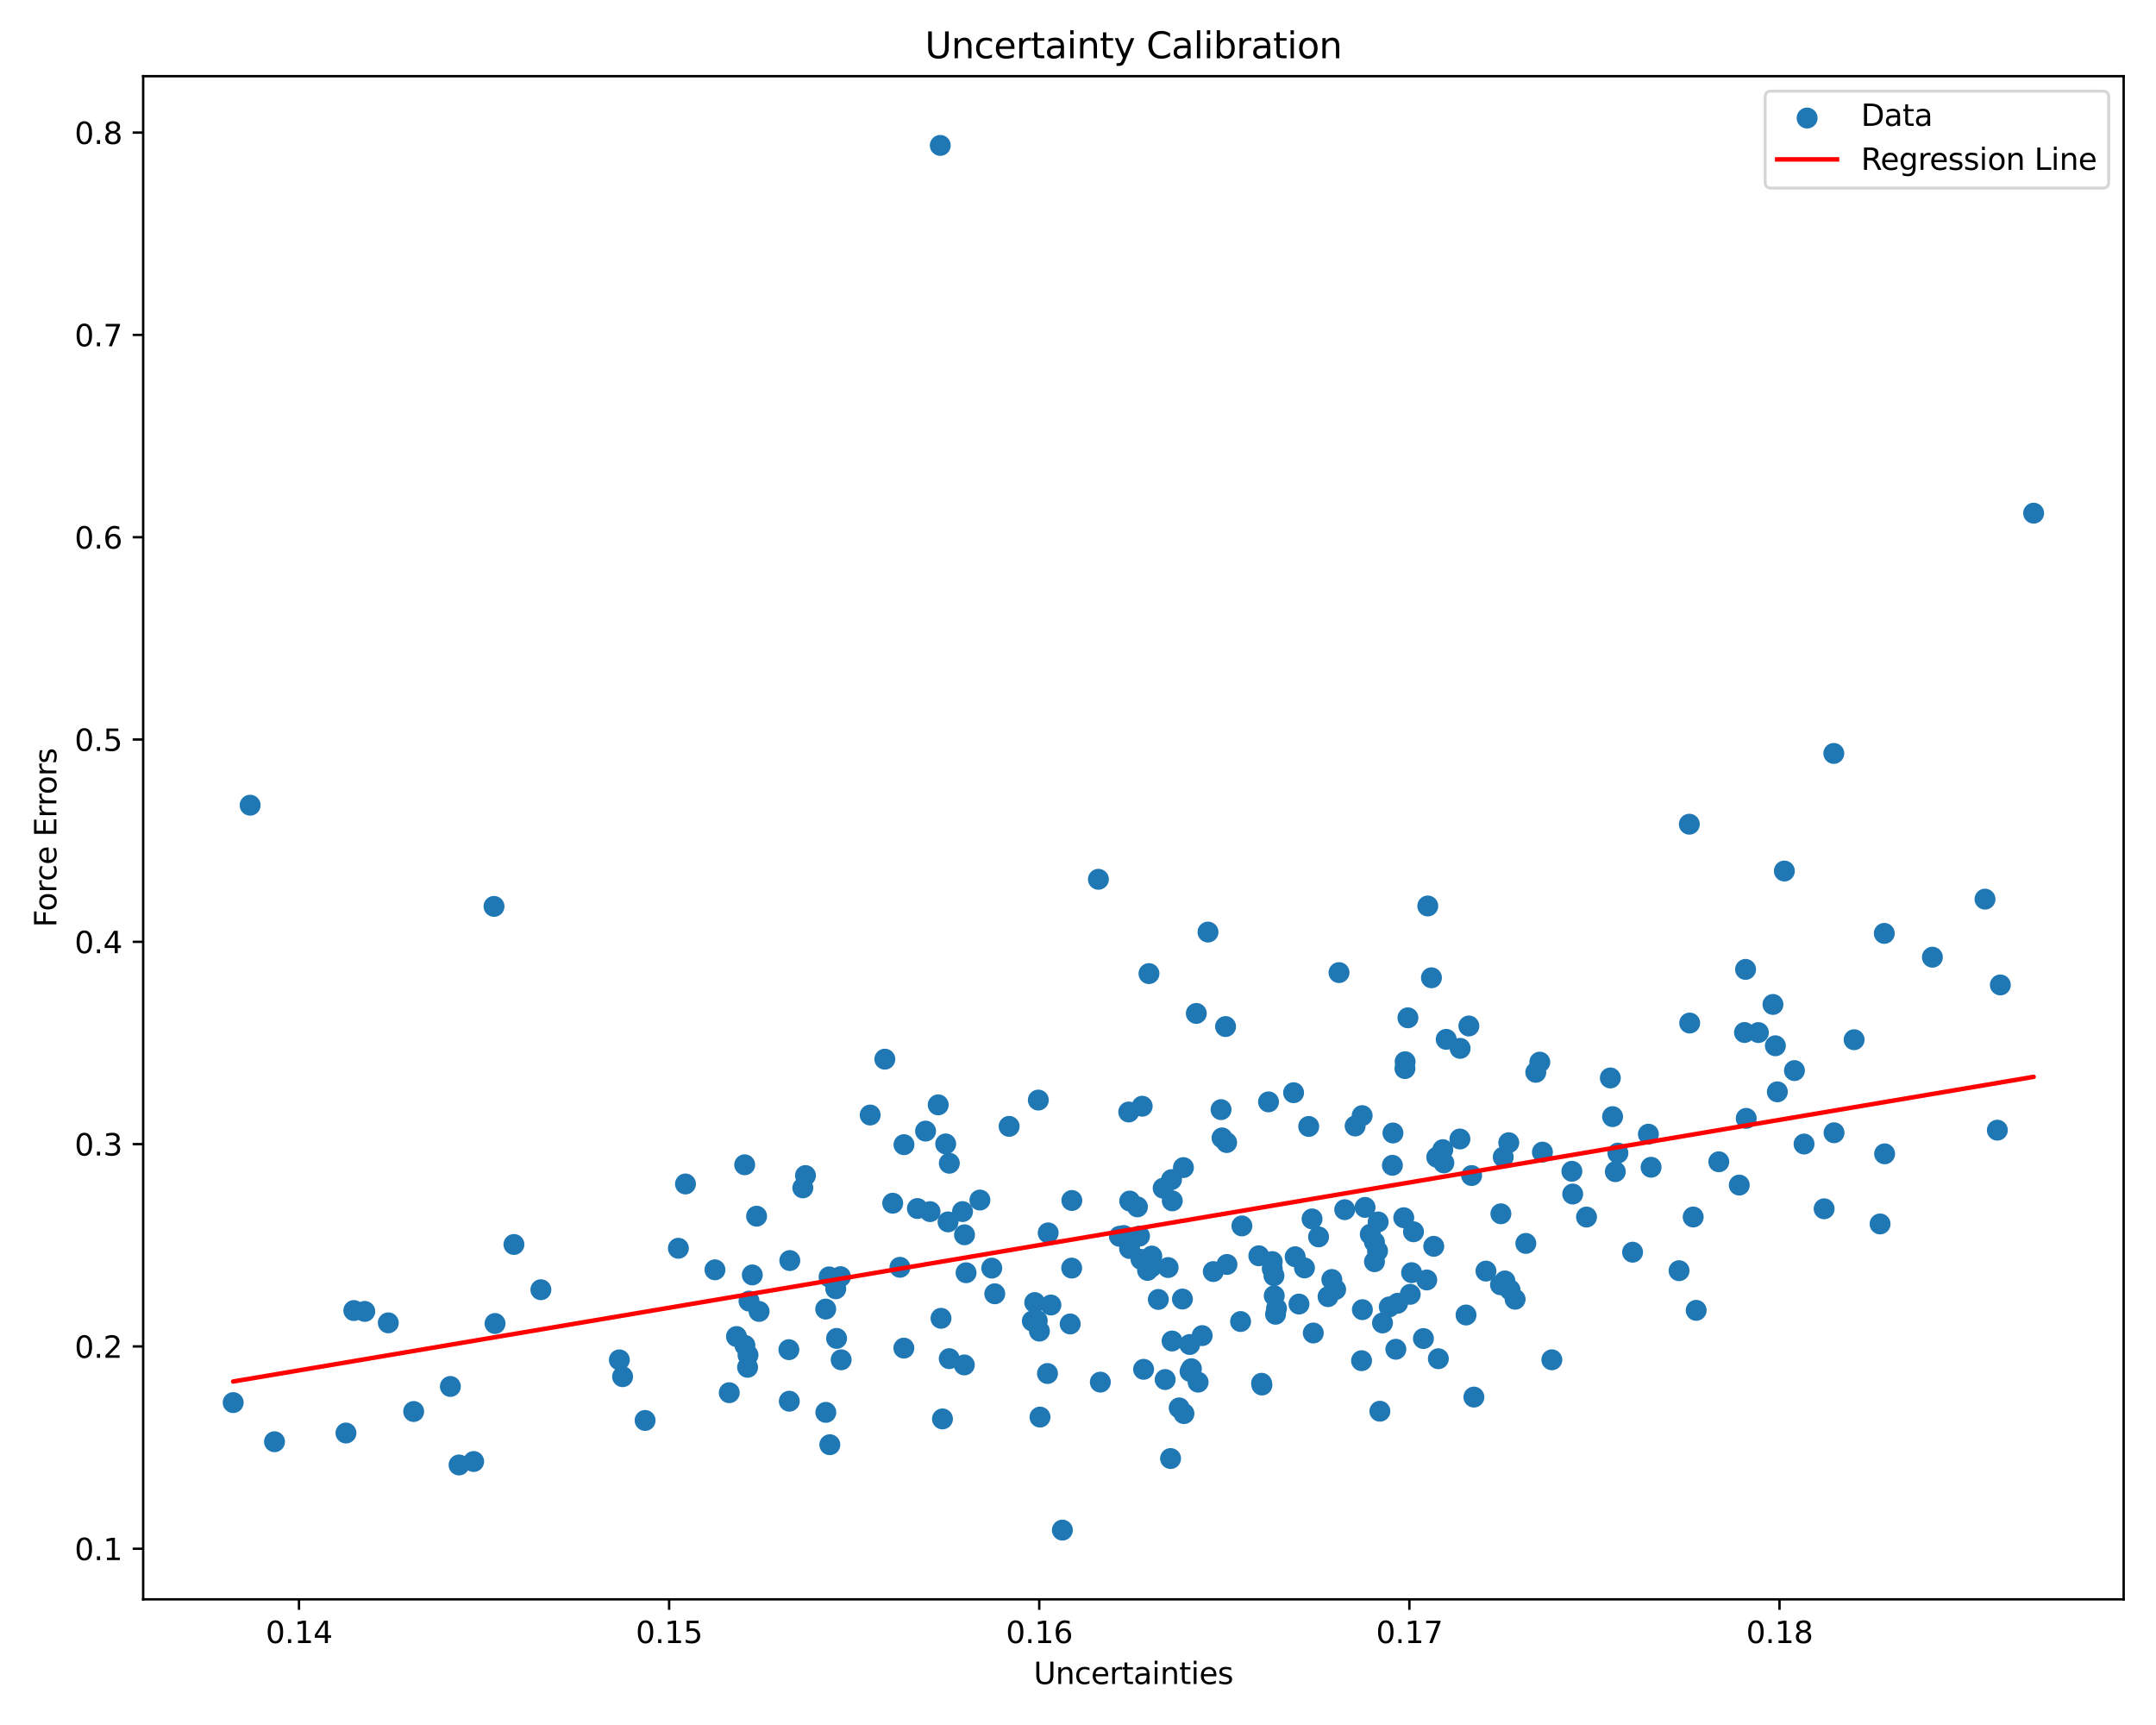 <?xml version="1.0" encoding="utf-8" standalone="no"?>
<!DOCTYPE svg PUBLIC "-//W3C//DTD SVG 1.1//EN"
  "http://www.w3.org/Graphics/SVG/1.1/DTD/svg11.dtd">
<svg xmlns:xlink="http://www.w3.org/1999/xlink" width="720pt" height="576pt" viewBox="0 0 720 576" xmlns="http://www.w3.org/2000/svg" version="1.1">
 <defs>
  <style type="text/css">*{stroke-linejoin: round; stroke-linecap: butt}</style>
 </defs>
 <g id="figure_1">
  <g id="patch_1">
   <path d="M 0 576 
L 720 576 
L 720 0 
L 0 0 
z
" style="fill: #ffffff"/>
  </g>
  <g id="axes_1">
   <g id="patch_2">
    <path d="M 47.81 534.04 
L 709.2 534.04 
L 709.2 25.44 
L 47.81 25.44 
z
" style="fill: #ffffff"/>
   </g>
   <g id="PathCollection_1">
    <defs>
     <path id="mdeffe39168" d="M 0 3 
C 0.796 3 1.559 2.684 2.121 2.121 
C 2.684 1.559 3 0.796 3 0 
C 3 -0.796 2.684 -1.559 2.121 -2.121 
C 1.559 -2.684 0.796 -3 0 -3 
C -0.796 -3 -1.559 -2.684 -2.121 -2.121 
C -2.684 -1.559 -3 -0.796 -3 0 
C -3 0.796 -2.684 1.559 -2.121 2.121 
C -1.559 2.684 -0.796 3 0 3 
z
" style="stroke: #1f77b4"/>
    </defs>
    <g clip-path="url(#pb22888be2a)">
     <use xlink:href="#mdeffe39168" x="496.241" y="424.435" style="fill: #1f77b4; stroke: #1f77b4"/>
     <use xlink:href="#mdeffe39168" x="248.687" y="388.937" style="fill: #1f77b4; stroke: #1f77b4"/>
     <use xlink:href="#mdeffe39168" x="438.162" y="407.013" style="fill: #1f77b4; stroke: #1f77b4"/>
     <use xlink:href="#mdeffe39168" x="383.703" y="325.099" style="fill: #1f77b4; stroke: #1f77b4"/>
     <use xlink:href="#mdeffe39168" x="390.098" y="423.249" style="fill: #1f77b4; stroke: #1f77b4"/>
     <use xlink:href="#mdeffe39168" x="346.395" y="440.984" style="fill: #1f77b4; stroke: #1f77b4"/>
     <use xlink:href="#mdeffe39168" x="280.903" y="454.061" style="fill: #1f77b4; stroke: #1f77b4"/>
     <use xlink:href="#mdeffe39168" x="138.145" y="471.318" style="fill: #1f77b4; stroke: #1f77b4"/>
     <use xlink:href="#mdeffe39168" x="394.874" y="433.764" style="fill: #1f77b4; stroke: #1f77b4"/>
     <use xlink:href="#mdeffe39168" x="490.53" y="342.587" style="fill: #1f77b4; stroke: #1f77b4"/>
     <use xlink:href="#mdeffe39168" x="344.754" y="441.117" style="fill: #1f77b4; stroke: #1f77b4"/>
     <use xlink:href="#mdeffe39168" x="347.31" y="473.186" style="fill: #1f77b4; stroke: #1f77b4"/>
     <use xlink:href="#mdeffe39168" x="460.811" y="471.228" style="fill: #1f77b4; stroke: #1f77b4"/>
     <use xlink:href="#mdeffe39168" x="449.073" y="403.926" style="fill: #1f77b4; stroke: #1f77b4"/>
     <use xlink:href="#mdeffe39168" x="424.859" y="421.252" style="fill: #1f77b4; stroke: #1f77b4"/>
     <use xlink:href="#mdeffe39168" x="524.934" y="391.109" style="fill: #1f77b4; stroke: #1f77b4"/>
     <use xlink:href="#mdeffe39168" x="290.596" y="372.322" style="fill: #1f77b4; stroke: #1f77b4"/>
     <use xlink:href="#mdeffe39168" x="253.497" y="437.907" style="fill: #1f77b4; stroke: #1f77b4"/>
     <use xlink:href="#mdeffe39168" x="582.933" y="323.695" style="fill: #1f77b4; stroke: #1f77b4"/>
     <use xlink:href="#mdeffe39168" x="331.195" y="423.44" style="fill: #1f77b4; stroke: #1f77b4"/>
     <use xlink:href="#mdeffe39168" x="332.207" y="432.01" style="fill: #1f77b4; stroke: #1f77b4"/>
     <use xlink:href="#mdeffe39168" x="443.506" y="432.97" style="fill: #1f77b4; stroke: #1f77b4"/>
     <use xlink:href="#mdeffe39168" x="619.185" y="347.172" style="fill: #1f77b4; stroke: #1f77b4"/>
     <use xlink:href="#mdeffe39168" x="505.973" y="433.832" style="fill: #1f77b4; stroke: #1f77b4"/>
     <use xlink:href="#mdeffe39168" x="492.209" y="466.508" style="fill: #1f77b4; stroke: #1f77b4"/>
     <use xlink:href="#mdeffe39168" x="501.222" y="405.295" style="fill: #1f77b4; stroke: #1f77b4"/>
     <use xlink:href="#mdeffe39168" x="263.757" y="420.915" style="fill: #1f77b4; stroke: #1f77b4"/>
     <use xlink:href="#mdeffe39168" x="629.259" y="311.669" style="fill: #1f77b4; stroke: #1f77b4"/>
     <use xlink:href="#mdeffe39168" x="243.539" y="465.042" style="fill: #1f77b4; stroke: #1f77b4"/>
     <use xlink:href="#mdeffe39168" x="612.482" y="378.242" style="fill: #1f77b4; stroke: #1f77b4"/>
     <use xlink:href="#mdeffe39168" x="118.159" y="437.607" style="fill: #1f77b4; stroke: #1f77b4"/>
     <use xlink:href="#mdeffe39168" x="482.962" y="347.053" style="fill: #1f77b4; stroke: #1f77b4"/>
     <use xlink:href="#mdeffe39168" x="550.487" y="378.717" style="fill: #1f77b4; stroke: #1f77b4"/>
     <use xlink:href="#mdeffe39168" x="503.852" y="381.567" style="fill: #1f77b4; stroke: #1f77b4"/>
     <use xlink:href="#mdeffe39168" x="153.299" y="489.17" style="fill: #1f77b4; stroke: #1f77b4"/>
     <use xlink:href="#mdeffe39168" x="249.661" y="456.561" style="fill: #1f77b4; stroke: #1f77b4"/>
     <use xlink:href="#mdeffe39168" x="420.39" y="419.324" style="fill: #1f77b4; stroke: #1f77b4"/>
     <use xlink:href="#mdeffe39168" x="466.148" y="450.537" style="fill: #1f77b4; stroke: #1f77b4"/>
     <use xlink:href="#mdeffe39168" x="381.905" y="457.231" style="fill: #1f77b4; stroke: #1f77b4"/>
     <use xlink:href="#mdeffe39168" x="391.41" y="447.778" style="fill: #1f77b4; stroke: #1f77b4"/>
     <use xlink:href="#mdeffe39168" x="409.75" y="422.223" style="fill: #1f77b4; stroke: #1f77b4"/>
     <use xlink:href="#mdeffe39168" x="403.415" y="311.234" style="fill: #1f77b4; stroke: #1f77b4"/>
     <use xlink:href="#mdeffe39168" x="91.671" y="481.415" style="fill: #1f77b4; stroke: #1f77b4"/>
     <use xlink:href="#mdeffe39168" x="426.29" y="436.917" style="fill: #1f77b4; stroke: #1f77b4"/>
     <use xlink:href="#mdeffe39168" x="566.438" y="437.543" style="fill: #1f77b4; stroke: #1f77b4"/>
     <use xlink:href="#mdeffe39168" x="560.725" y="424.3" style="fill: #1f77b4; stroke: #1f77b4"/>
     <use xlink:href="#mdeffe39168" x="464.994" y="389.111" style="fill: #1f77b4; stroke: #1f77b4"/>
     <use xlink:href="#mdeffe39168" x="457.608" y="412.135" style="fill: #1f77b4; stroke: #1f77b4"/>
     <use xlink:href="#mdeffe39168" x="435.633" y="423.377" style="fill: #1f77b4; stroke: #1f77b4"/>
     <use xlink:href="#mdeffe39168" x="662.898" y="300.236" style="fill: #1f77b4; stroke: #1f77b4"/>
     <use xlink:href="#mdeffe39168" x="384.643" y="419.411" style="fill: #1f77b4; stroke: #1f77b4"/>
     <use xlink:href="#mdeffe39168" x="317" y="453.67" style="fill: #1f77b4; stroke: #1f77b4"/>
     <use xlink:href="#mdeffe39168" x="463.944" y="436.388" style="fill: #1f77b4; stroke: #1f77b4"/>
     <use xlink:href="#mdeffe39168" x="565.445" y="406.372" style="fill: #1f77b4; stroke: #1f77b4"/>
     <use xlink:href="#mdeffe39168" x="478.8" y="416.16" style="fill: #1f77b4; stroke: #1f77b4"/>
     <use xlink:href="#mdeffe39168" x="350.95" y="435.758" style="fill: #1f77b4; stroke: #1f77b4"/>
     <use xlink:href="#mdeffe39168" x="121.807" y="437.895" style="fill: #1f77b4; stroke: #1f77b4"/>
     <use xlink:href="#mdeffe39168" x="248.766" y="449.233" style="fill: #1f77b4; stroke: #1f77b4"/>
     <use xlink:href="#mdeffe39168" x="455.862" y="403.166" style="fill: #1f77b4; stroke: #1f77b4"/>
     <use xlink:href="#mdeffe39168" x="518.24" y="454.056" style="fill: #1f77b4; stroke: #1f77b4"/>
     <use xlink:href="#mdeffe39168" x="502.568" y="427.72" style="fill: #1f77b4; stroke: #1f77b4"/>
     <use xlink:href="#mdeffe39168" x="397.304" y="448.948" style="fill: #1f77b4; stroke: #1f77b4"/>
     <use xlink:href="#mdeffe39168" x="431.997" y="364.871" style="fill: #1f77b4; stroke: #1f77b4"/>
     <use xlink:href="#mdeffe39168" x="551.382" y="389.764" style="fill: #1f77b4; stroke: #1f77b4"/>
     <use xlink:href="#mdeffe39168" x="491.444" y="392.535" style="fill: #1f77b4; stroke: #1f77b4"/>
     <use xlink:href="#mdeffe39168" x="471.408" y="424.959" style="fill: #1f77b4; stroke: #1f77b4"/>
     <use xlink:href="#mdeffe39168" x="207.919" y="459.692" style="fill: #1f77b4; stroke: #1f77b4"/>
     <use xlink:href="#mdeffe39168" x="357.392" y="442.089" style="fill: #1f77b4; stroke: #1f77b4"/>
     <use xlink:href="#mdeffe39168" x="367.458" y="461.512" style="fill: #1f77b4; stroke: #1f77b4"/>
     <use xlink:href="#mdeffe39168" x="397.421" y="457.937" style="fill: #1f77b4; stroke: #1f77b4"/>
     <use xlink:href="#mdeffe39168" x="409.279" y="342.78" style="fill: #1f77b4; stroke: #1f77b4"/>
     <use xlink:href="#mdeffe39168" x="515.097" y="384.703" style="fill: #1f77b4; stroke: #1f77b4"/>
     <use xlink:href="#mdeffe39168" x="592.892" y="349.198" style="fill: #1f77b4; stroke: #1f77b4"/>
     <use xlink:href="#mdeffe39168" x="310.589" y="404.577" style="fill: #1f77b4; stroke: #1f77b4"/>
     <use xlink:href="#mdeffe39168" x="206.834" y="454.078" style="fill: #1f77b4; stroke: #1f77b4"/>
     <use xlink:href="#mdeffe39168" x="381.441" y="369.384" style="fill: #1f77b4; stroke: #1f77b4"/>
     <use xlink:href="#mdeffe39168" x="322.034" y="455.776" style="fill: #1f77b4; stroke: #1f77b4"/>
     <use xlink:href="#mdeffe39168" x="301.843" y="450.153" style="fill: #1f77b4; stroke: #1f77b4"/>
     <use xlink:href="#mdeffe39168" x="268.988" y="392.53" style="fill: #1f77b4; stroke: #1f77b4"/>
     <use xlink:href="#mdeffe39168" x="540.305" y="385.033" style="fill: #1f77b4; stroke: #1f77b4"/>
     <use xlink:href="#mdeffe39168" x="275.782" y="471.61" style="fill: #1f77b4; stroke: #1f77b4"/>
     <use xlink:href="#mdeffe39168" x="115.535" y="478.505" style="fill: #1f77b4; stroke: #1f77b4"/>
     <use xlink:href="#mdeffe39168" x="460.231" y="408.024" style="fill: #1f77b4; stroke: #1f77b4"/>
     <use xlink:href="#mdeffe39168" x="512.879" y="358.056" style="fill: #1f77b4; stroke: #1f77b4"/>
     <use xlink:href="#mdeffe39168" x="389.109" y="460.646" style="fill: #1f77b4; stroke: #1f77b4"/>
     <use xlink:href="#mdeffe39168" x="393.796" y="470.115" style="fill: #1f77b4; stroke: #1f77b4"/>
     <use xlink:href="#mdeffe39168" x="454.697" y="454.351" style="fill: #1f77b4; stroke: #1f77b4"/>
     <use xlink:href="#mdeffe39168" x="158.182" y="488.019" style="fill: #1f77b4; stroke: #1f77b4"/>
     <use xlink:href="#mdeffe39168" x="465.178" y="378.316" style="fill: #1f77b4; stroke: #1f77b4"/>
     <use xlink:href="#mdeffe39168" x="321.436" y="404.563" style="fill: #1f77b4; stroke: #1f77b4"/>
     <use xlink:href="#mdeffe39168" x="345.552" y="434.94" style="fill: #1f77b4; stroke: #1f77b4"/>
     <use xlink:href="#mdeffe39168" x="478.035" y="326.496" style="fill: #1f77b4; stroke: #1f77b4"/>
     <use xlink:href="#mdeffe39168" x="391.233" y="393.895" style="fill: #1f77b4; stroke: #1f77b4"/>
     <use xlink:href="#mdeffe39168" x="423.627" y="367.932" style="fill: #1f77b4; stroke: #1f77b4"/>
     <use xlink:href="#mdeffe39168" x="444.765" y="427.242" style="fill: #1f77b4; stroke: #1f77b4"/>
     <use xlink:href="#mdeffe39168" x="388.438" y="396.749" style="fill: #1f77b4; stroke: #1f77b4"/>
     <use xlink:href="#mdeffe39168" x="509.554" y="415.191" style="fill: #1f77b4; stroke: #1f77b4"/>
     <use xlink:href="#mdeffe39168" x="400.112" y="461.518" style="fill: #1f77b4; stroke: #1f77b4"/>
     <use xlink:href="#mdeffe39168" x="83.531" y="268.866" style="fill: #1f77b4; stroke: #1f77b4"/>
     <use xlink:href="#mdeffe39168" x="408.106" y="379.962" style="fill: #1f77b4; stroke: #1f77b4"/>
     <use xlink:href="#mdeffe39168" x="276.872" y="426.367" style="fill: #1f77b4; stroke: #1f77b4"/>
     <use xlink:href="#mdeffe39168" x="401.473" y="445.977" style="fill: #1f77b4; stroke: #1f77b4"/>
     <use xlink:href="#mdeffe39168" x="314.736" y="473.795" style="fill: #1f77b4; stroke: #1f77b4"/>
     <use xlink:href="#mdeffe39168" x="609.173" y="403.633" style="fill: #1f77b4; stroke: #1f77b4"/>
     <use xlink:href="#mdeffe39168" x="349.807" y="458.634" style="fill: #1f77b4; stroke: #1f77b4"/>
     <use xlink:href="#mdeffe39168" x="165.315" y="441.934" style="fill: #1f77b4; stroke: #1f77b4"/>
     <use xlink:href="#mdeffe39168" x="250.138" y="434.454" style="fill: #1f77b4; stroke: #1f77b4"/>
     <use xlink:href="#mdeffe39168" x="171.631" y="415.546" style="fill: #1f77b4; stroke: #1f77b4"/>
     <use xlink:href="#mdeffe39168" x="487.546" y="380.325" style="fill: #1f77b4; stroke: #1f77b4"/>
     <use xlink:href="#mdeffe39168" x="421.423" y="462.477" style="fill: #1f77b4; stroke: #1f77b4"/>
     <use xlink:href="#mdeffe39168" x="479.803" y="386.412" style="fill: #1f77b4; stroke: #1f77b4"/>
     <use xlink:href="#mdeffe39168" x="397.87" y="457.031" style="fill: #1f77b4; stroke: #1f77b4"/>
     <use xlink:href="#mdeffe39168" x="537.775" y="359.947" style="fill: #1f77b4; stroke: #1f77b4"/>
     <use xlink:href="#mdeffe39168" x="460.036" y="417.706" style="fill: #1f77b4; stroke: #1f77b4"/>
     <use xlink:href="#mdeffe39168" x="347.112" y="444.48" style="fill: #1f77b4; stroke: #1f77b4"/>
     <use xlink:href="#mdeffe39168" x="538.523" y="372.855" style="fill: #1f77b4; stroke: #1f77b4"/>
     <use xlink:href="#mdeffe39168" x="386.822" y="433.901" style="fill: #1f77b4; stroke: #1f77b4"/>
     <use xlink:href="#mdeffe39168" x="279.1" y="430.35" style="fill: #1f77b4; stroke: #1f77b4"/>
     <use xlink:href="#mdeffe39168" x="476.807" y="302.521" style="fill: #1f77b4; stroke: #1f77b4"/>
     <use xlink:href="#mdeffe39168" x="327.247" y="400.709" style="fill: #1f77b4; stroke: #1f77b4"/>
     <use xlink:href="#mdeffe39168" x="380.543" y="412.738" style="fill: #1f77b4; stroke: #1f77b4"/>
     <use xlink:href="#mdeffe39168" x="425.441" y="425.974" style="fill: #1f77b4; stroke: #1f77b4"/>
     <use xlink:href="#mdeffe39168" x="268.105" y="396.642" style="fill: #1f77b4; stroke: #1f77b4"/>
     <use xlink:href="#mdeffe39168" x="238.764" y="424.009" style="fill: #1f77b4; stroke: #1f77b4"/>
     <use xlink:href="#mdeffe39168" x="425.53" y="432.663" style="fill: #1f77b4; stroke: #1f77b4"/>
     <use xlink:href="#mdeffe39168" x="150.405" y="462.956" style="fill: #1f77b4; stroke: #1f77b4"/>
     <use xlink:href="#mdeffe39168" x="593.549" y="364.578" style="fill: #1f77b4; stroke: #1f77b4"/>
     <use xlink:href="#mdeffe39168" x="587.219" y="344.787" style="fill: #1f77b4; stroke: #1f77b4"/>
     <use xlink:href="#mdeffe39168" x="306.371" y="403.537" style="fill: #1f77b4; stroke: #1f77b4"/>
     <use xlink:href="#mdeffe39168" x="489.585" y="439.097" style="fill: #1f77b4; stroke: #1f77b4"/>
     <use xlink:href="#mdeffe39168" x="346.751" y="367.329" style="fill: #1f77b4; stroke: #1f77b4"/>
     <use xlink:href="#mdeffe39168" x="612.405" y="251.581" style="fill: #1f77b4; stroke: #1f77b4"/>
     <use xlink:href="#mdeffe39168" x="645.326" y="319.618" style="fill: #1f77b4; stroke: #1f77b4"/>
     <use xlink:href="#mdeffe39168" x="314.006" y="48.558" style="fill: #1f77b4; stroke: #1f77b4"/>
     <use xlink:href="#mdeffe39168" x="317.028" y="388.425" style="fill: #1f77b4; stroke: #1f77b4"/>
     <use xlink:href="#mdeffe39168" x="470.178" y="339.862" style="fill: #1f77b4; stroke: #1f77b4"/>
     <use xlink:href="#mdeffe39168" x="459.011" y="421.295" style="fill: #1f77b4; stroke: #1f77b4"/>
     <use xlink:href="#mdeffe39168" x="424.873" y="423.657" style="fill: #1f77b4; stroke: #1f77b4"/>
     <use xlink:href="#mdeffe39168" x="487.613" y="350.063" style="fill: #1f77b4; stroke: #1f77b4"/>
     <use xlink:href="#mdeffe39168" x="399.507" y="338.395" style="fill: #1f77b4; stroke: #1f77b4"/>
     <use xlink:href="#mdeffe39168" x="251.232" y="425.712" style="fill: #1f77b4; stroke: #1f77b4"/>
     <use xlink:href="#mdeffe39168" x="545.201" y="418.125" style="fill: #1f77b4; stroke: #1f77b4"/>
     <use xlink:href="#mdeffe39168" x="437.045" y="376.138" style="fill: #1f77b4; stroke: #1f77b4"/>
     <use xlink:href="#mdeffe39168" x="472.04" y="411.306" style="fill: #1f77b4; stroke: #1f77b4"/>
     <use xlink:href="#mdeffe39168" x="454.897" y="372.522" style="fill: #1f77b4; stroke: #1f77b4"/>
     <use xlink:href="#mdeffe39168" x="595.885" y="290.849" style="fill: #1f77b4; stroke: #1f77b4"/>
     <use xlink:href="#mdeffe39168" x="263.589" y="467.884" style="fill: #1f77b4; stroke: #1f77b4"/>
     <use xlink:href="#mdeffe39168" x="357.942" y="400.857" style="fill: #1f77b4; stroke: #1f77b4"/>
     <use xlink:href="#mdeffe39168" x="245.952" y="446.286" style="fill: #1f77b4; stroke: #1f77b4"/>
     <use xlink:href="#mdeffe39168" x="373.823" y="412.815" style="fill: #1f77b4; stroke: #1f77b4"/>
     <use xlink:href="#mdeffe39168" x="564.275" y="341.607" style="fill: #1f77b4; stroke: #1f77b4"/>
     <use xlink:href="#mdeffe39168" x="252.663" y="406.102" style="fill: #1f77b4; stroke: #1f77b4"/>
     <use xlink:href="#mdeffe39168" x="376.944" y="371.316" style="fill: #1f77b4; stroke: #1f77b4"/>
     <use xlink:href="#mdeffe39168" x="582.579" y="344.762" style="fill: #1f77b4; stroke: #1f77b4"/>
     <use xlink:href="#mdeffe39168" x="629.375" y="385.279" style="fill: #1f77b4; stroke: #1f77b4"/>
     <use xlink:href="#mdeffe39168" x="469.177" y="356.809" style="fill: #1f77b4; stroke: #1f77b4"/>
     <use xlink:href="#mdeffe39168" x="249.798" y="452.467" style="fill: #1f77b4; stroke: #1f77b4"/>
     <use xlink:href="#mdeffe39168" x="226.544" y="416.813" style="fill: #1f77b4; stroke: #1f77b4"/>
     <use xlink:href="#mdeffe39168" x="313.319" y="368.926" style="fill: #1f77b4; stroke: #1f77b4"/>
     <use xlink:href="#mdeffe39168" x="366.813" y="293.612" style="fill: #1f77b4; stroke: #1f77b4"/>
     <use xlink:href="#mdeffe39168" x="573.998" y="387.939" style="fill: #1f77b4; stroke: #1f77b4"/>
     <use xlink:href="#mdeffe39168" x="322.104" y="412.313" style="fill: #1f77b4; stroke: #1f77b4"/>
     <use xlink:href="#mdeffe39168" x="480.346" y="453.696" style="fill: #1f77b4; stroke: #1f77b4"/>
     <use xlink:href="#mdeffe39168" x="476.468" y="427.396" style="fill: #1f77b4; stroke: #1f77b4"/>
     <use xlink:href="#mdeffe39168" x="228.916" y="395.341" style="fill: #1f77b4; stroke: #1f77b4"/>
     <use xlink:href="#mdeffe39168" x="164.975" y="302.661" style="fill: #1f77b4; stroke: #1f77b4"/>
     <use xlink:href="#mdeffe39168" x="215.433" y="474.304" style="fill: #1f77b4; stroke: #1f77b4"/>
     <use xlink:href="#mdeffe39168" x="395.383" y="472.019" style="fill: #1f77b4; stroke: #1f77b4"/>
     <use xlink:href="#mdeffe39168" x="375.272" y="412.552" style="fill: #1f77b4; stroke: #1f77b4"/>
     <use xlink:href="#mdeffe39168" x="405.184" y="424.593" style="fill: #1f77b4; stroke: #1f77b4"/>
     <use xlink:href="#mdeffe39168" x="501.1" y="429.005" style="fill: #1f77b4; stroke: #1f77b4"/>
     <use xlink:href="#mdeffe39168" x="425.965" y="438.849" style="fill: #1f77b4; stroke: #1f77b4"/>
     <use xlink:href="#mdeffe39168" x="454.968" y="437.313" style="fill: #1f77b4; stroke: #1f77b4"/>
     <use xlink:href="#mdeffe39168" x="322.62" y="424.987" style="fill: #1f77b4; stroke: #1f77b4"/>
     <use xlink:href="#mdeffe39168" x="481.822" y="383.889" style="fill: #1f77b4; stroke: #1f77b4"/>
     <use xlink:href="#mdeffe39168" x="77.873" y="468.347" style="fill: #1f77b4; stroke: #1f77b4"/>
     <use xlink:href="#mdeffe39168" x="602.463" y="382.007" style="fill: #1f77b4; stroke: #1f77b4"/>
     <use xlink:href="#mdeffe39168" x="354.783" y="510.922" style="fill: #1f77b4; stroke: #1f77b4"/>
     <use xlink:href="#mdeffe39168" x="295.492" y="353.672" style="fill: #1f77b4; stroke: #1f77b4"/>
     <use xlink:href="#mdeffe39168" x="580.834" y="395.718" style="fill: #1f77b4; stroke: #1f77b4"/>
     <use xlink:href="#mdeffe39168" x="395.206" y="389.873" style="fill: #1f77b4; stroke: #1f77b4"/>
     <use xlink:href="#mdeffe39168" x="277.121" y="482.405" style="fill: #1f77b4; stroke: #1f77b4"/>
     <use xlink:href="#mdeffe39168" x="502.006" y="386.357" style="fill: #1f77b4; stroke: #1f77b4"/>
     <use xlink:href="#mdeffe39168" x="391.483" y="400.983" style="fill: #1f77b4; stroke: #1f77b4"/>
     <use xlink:href="#mdeffe39168" x="459.001" y="414.746" style="fill: #1f77b4; stroke: #1f77b4"/>
     <use xlink:href="#mdeffe39168" x="529.821" y="406.39" style="fill: #1f77b4; stroke: #1f77b4"/>
     <use xlink:href="#mdeffe39168" x="298.123" y="401.771" style="fill: #1f77b4; stroke: #1f77b4"/>
     <use xlink:href="#mdeffe39168" x="452.551" y="375.988" style="fill: #1f77b4; stroke: #1f77b4"/>
     <use xlink:href="#mdeffe39168" x="461.69" y="441.752" style="fill: #1f77b4; stroke: #1f77b4"/>
     <use xlink:href="#mdeffe39168" x="379.85" y="402.991" style="fill: #1f77b4; stroke: #1f77b4"/>
     <use xlink:href="#mdeffe39168" x="432.523" y="419.646" style="fill: #1f77b4; stroke: #1f77b4"/>
     <use xlink:href="#mdeffe39168" x="466.727" y="435.179" style="fill: #1f77b4; stroke: #1f77b4"/>
     <use xlink:href="#mdeffe39168" x="390.914" y="487.026" style="fill: #1f77b4; stroke: #1f77b4"/>
     <use xlink:href="#mdeffe39168" x="475.352" y="446.959" style="fill: #1f77b4; stroke: #1f77b4"/>
     <use xlink:href="#mdeffe39168" x="470.947" y="432.197" style="fill: #1f77b4; stroke: #1f77b4"/>
     <use xlink:href="#mdeffe39168" x="383.23" y="424.205" style="fill: #1f77b4; stroke: #1f77b4"/>
     <use xlink:href="#mdeffe39168" x="180.629" y="430.655" style="fill: #1f77b4; stroke: #1f77b4"/>
     <use xlink:href="#mdeffe39168" x="263.451" y="450.671" style="fill: #1f77b4; stroke: #1f77b4"/>
     <use xlink:href="#mdeffe39168" x="301.882" y="382.22" style="fill: #1f77b4; stroke: #1f77b4"/>
     <use xlink:href="#mdeffe39168" x="314.251" y="440.201" style="fill: #1f77b4; stroke: #1f77b4"/>
     <use xlink:href="#mdeffe39168" x="564.155" y="275.215" style="fill: #1f77b4; stroke: #1f77b4"/>
     <use xlink:href="#mdeffe39168" x="275.746" y="437.116" style="fill: #1f77b4; stroke: #1f77b4"/>
     <use xlink:href="#mdeffe39168" x="421.304" y="461.889" style="fill: #1f77b4; stroke: #1f77b4"/>
     <use xlink:href="#mdeffe39168" x="300.534" y="423.168" style="fill: #1f77b4; stroke: #1f77b4"/>
     <use xlink:href="#mdeffe39168" x="129.676" y="441.714" style="fill: #1f77b4; stroke: #1f77b4"/>
     <use xlink:href="#mdeffe39168" x="440.336" y="413.008" style="fill: #1f77b4; stroke: #1f77b4"/>
     <use xlink:href="#mdeffe39168" x="309.096" y="377.688" style="fill: #1f77b4; stroke: #1f77b4"/>
     <use xlink:href="#mdeffe39168" x="525.209" y="398.703" style="fill: #1f77b4; stroke: #1f77b4"/>
     <use xlink:href="#mdeffe39168" x="279.377" y="446.915" style="fill: #1f77b4; stroke: #1f77b4"/>
     <use xlink:href="#mdeffe39168" x="599.26" y="357.481" style="fill: #1f77b4; stroke: #1f77b4"/>
     <use xlink:href="#mdeffe39168" x="446.044" y="430.583" style="fill: #1f77b4; stroke: #1f77b4"/>
     <use xlink:href="#mdeffe39168" x="468.788" y="406.609" style="fill: #1f77b4; stroke: #1f77b4"/>
     <use xlink:href="#mdeffe39168" x="627.855" y="408.689" style="fill: #1f77b4; stroke: #1f77b4"/>
     <use xlink:href="#mdeffe39168" x="447.172" y="324.763" style="fill: #1f77b4; stroke: #1f77b4"/>
     <use xlink:href="#mdeffe39168" x="679.137" y="171.357" style="fill: #1f77b4; stroke: #1f77b4"/>
     <use xlink:href="#mdeffe39168" x="381.032" y="420.512" style="fill: #1f77b4; stroke: #1f77b4"/>
     <use xlink:href="#mdeffe39168" x="316.604" y="408.006" style="fill: #1f77b4; stroke: #1f77b4"/>
     <use xlink:href="#mdeffe39168" x="482.185" y="388.309" style="fill: #1f77b4; stroke: #1f77b4"/>
     <use xlink:href="#mdeffe39168" x="514.214" y="354.661" style="fill: #1f77b4; stroke: #1f77b4"/>
     <use xlink:href="#mdeffe39168" x="409.641" y="381.511" style="fill: #1f77b4; stroke: #1f77b4"/>
     <use xlink:href="#mdeffe39168" x="357.893" y="423.43" style="fill: #1f77b4; stroke: #1f77b4"/>
     <use xlink:href="#mdeffe39168" x="539.439" y="391.238" style="fill: #1f77b4; stroke: #1f77b4"/>
     <use xlink:href="#mdeffe39168" x="315.812" y="381.969" style="fill: #1f77b4; stroke: #1f77b4"/>
     <use xlink:href="#mdeffe39168" x="414.733" y="409.354" style="fill: #1f77b4; stroke: #1f77b4"/>
     <use xlink:href="#mdeffe39168" x="668.02" y="328.881" style="fill: #1f77b4; stroke: #1f77b4"/>
     <use xlink:href="#mdeffe39168" x="504.273" y="430.689" style="fill: #1f77b4; stroke: #1f77b4"/>
     <use xlink:href="#mdeffe39168" x="667.017" y="377.379" style="fill: #1f77b4; stroke: #1f77b4"/>
     <use xlink:href="#mdeffe39168" x="469.242" y="354.53" style="fill: #1f77b4; stroke: #1f77b4"/>
     <use xlink:href="#mdeffe39168" x="414.293" y="441.277" style="fill: #1f77b4; stroke: #1f77b4"/>
     <use xlink:href="#mdeffe39168" x="583.148" y="373.446" style="fill: #1f77b4; stroke: #1f77b4"/>
     <use xlink:href="#mdeffe39168" x="377.219" y="416.889" style="fill: #1f77b4; stroke: #1f77b4"/>
     <use xlink:href="#mdeffe39168" x="384.518" y="423.084" style="fill: #1f77b4; stroke: #1f77b4"/>
     <use xlink:href="#mdeffe39168" x="592.083" y="335.398" style="fill: #1f77b4; stroke: #1f77b4"/>
     <use xlink:href="#mdeffe39168" x="280.688" y="426.298" style="fill: #1f77b4; stroke: #1f77b4"/>
     <use xlink:href="#mdeffe39168" x="433.8" y="435.44" style="fill: #1f77b4; stroke: #1f77b4"/>
     <use xlink:href="#mdeffe39168" x="336.997" y="376.108" style="fill: #1f77b4; stroke: #1f77b4"/>
     <use xlink:href="#mdeffe39168" x="377.266" y="401.045" style="fill: #1f77b4; stroke: #1f77b4"/>
     <use xlink:href="#mdeffe39168" x="350.046" y="411.672" style="fill: #1f77b4; stroke: #1f77b4"/>
     <use xlink:href="#mdeffe39168" x="407.773" y="370.523" style="fill: #1f77b4; stroke: #1f77b4"/>
     <use xlink:href="#mdeffe39168" x="438.576" y="445.107" style="fill: #1f77b4; stroke: #1f77b4"/>
    </g>
   </g>
   <g id="matplotlib.axis_1">
    <g id="xtick_1">
     <g id="line2d_1">
      <defs>
       <path id="m752abb2daf" d="M 0 0 
L 0 3.5 
" style="stroke: #000000; stroke-width: 0.8"/>
      </defs>
      <g>
       <use xlink:href="#m752abb2daf" x="99.85" y="534.04" style="stroke: #000000; stroke-width: 0.8"/>
      </g>
     </g>
     <g id="text_1">
      <!-- 0.14 -->
      <g transform="translate(88.718 548.638) scale(0.1 -0.1)">
       <defs>
        <path id="DejaVuSans-30" d="M 2034 4250 
Q 1547 4250 1301 3770 
Q 1056 3291 1056 2328 
Q 1056 1369 1301 889 
Q 1547 409 2034 409 
Q 2525 409 2770 889 
Q 3016 1369 3016 2328 
Q 3016 3291 2770 3770 
Q 2525 4250 2034 4250 
z
M 2034 4750 
Q 2819 4750 3233 4129 
Q 3647 3509 3647 2328 
Q 3647 1150 3233 529 
Q 2819 -91 2034 -91 
Q 1250 -91 836 529 
Q 422 1150 422 2328 
Q 422 3509 836 4129 
Q 1250 4750 2034 4750 
z
" transform="scale(0.016)"/>
        <path id="DejaVuSans-2e" d="M 684 794 
L 1344 794 
L 1344 0 
L 684 0 
L 684 794 
z
" transform="scale(0.016)"/>
        <path id="DejaVuSans-31" d="M 794 531 
L 1825 531 
L 1825 4091 
L 703 3866 
L 703 4441 
L 1819 4666 
L 2450 4666 
L 2450 531 
L 3481 531 
L 3481 0 
L 794 0 
L 794 531 
z
" transform="scale(0.016)"/>
        <path id="DejaVuSans-34" d="M 2419 4116 
L 825 1625 
L 2419 1625 
L 2419 4116 
z
M 2253 4666 
L 3047 4666 
L 3047 1625 
L 3713 1625 
L 3713 1100 
L 3047 1100 
L 3047 0 
L 2419 0 
L 2419 1100 
L 313 1100 
L 313 1709 
L 2253 4666 
z
" transform="scale(0.016)"/>
       </defs>
       <use xlink:href="#DejaVuSans-30"/>
       <use xlink:href="#DejaVuSans-2e" x="63.623"/>
       <use xlink:href="#DejaVuSans-31" x="95.41"/>
       <use xlink:href="#DejaVuSans-34" x="159.033"/>
      </g>
     </g>
    </g>
    <g id="xtick_2">
     <g id="line2d_2">
      <g>
       <use xlink:href="#m752abb2daf" x="223.455" y="534.04" style="stroke: #000000; stroke-width: 0.8"/>
      </g>
     </g>
     <g id="text_2">
      <!-- 0.15 -->
      <g transform="translate(212.322 548.638) scale(0.1 -0.1)">
       <defs>
        <path id="DejaVuSans-35" d="M 691 4666 
L 3169 4666 
L 3169 4134 
L 1269 4134 
L 1269 2991 
Q 1406 3038 1543 3061 
Q 1681 3084 1819 3084 
Q 2600 3084 3056 2656 
Q 3513 2228 3513 1497 
Q 3513 744 3044 326 
Q 2575 -91 1722 -91 
Q 1428 -91 1123 -41 
Q 819 9 494 109 
L 494 744 
Q 775 591 1075 516 
Q 1375 441 1709 441 
Q 2250 441 2565 725 
Q 2881 1009 2881 1497 
Q 2881 1984 2565 2268 
Q 2250 2553 1709 2553 
Q 1456 2553 1204 2497 
Q 953 2441 691 2322 
L 691 4666 
z
" transform="scale(0.016)"/>
       </defs>
       <use xlink:href="#DejaVuSans-30"/>
       <use xlink:href="#DejaVuSans-2e" x="63.623"/>
       <use xlink:href="#DejaVuSans-31" x="95.41"/>
       <use xlink:href="#DejaVuSans-35" x="159.033"/>
      </g>
     </g>
    </g>
    <g id="xtick_3">
     <g id="line2d_3">
      <g>
       <use xlink:href="#m752abb2daf" x="347.06" y="534.04" style="stroke: #000000; stroke-width: 0.8"/>
      </g>
     </g>
     <g id="text_3">
      <!-- 0.16 -->
      <g transform="translate(335.927 548.638) scale(0.1 -0.1)">
       <defs>
        <path id="DejaVuSans-36" d="M 2113 2584 
Q 1688 2584 1439 2293 
Q 1191 2003 1191 1497 
Q 1191 994 1439 701 
Q 1688 409 2113 409 
Q 2538 409 2786 701 
Q 3034 994 3034 1497 
Q 3034 2003 2786 2293 
Q 2538 2584 2113 2584 
z
M 3366 4563 
L 3366 3988 
Q 3128 4100 2886 4159 
Q 2644 4219 2406 4219 
Q 1781 4219 1451 3797 
Q 1122 3375 1075 2522 
Q 1259 2794 1537 2939 
Q 1816 3084 2150 3084 
Q 2853 3084 3261 2657 
Q 3669 2231 3669 1497 
Q 3669 778 3244 343 
Q 2819 -91 2113 -91 
Q 1303 -91 875 529 
Q 447 1150 447 2328 
Q 447 3434 972 4092 
Q 1497 4750 2381 4750 
Q 2619 4750 2861 4703 
Q 3103 4656 3366 4563 
z
" transform="scale(0.016)"/>
       </defs>
       <use xlink:href="#DejaVuSans-30"/>
       <use xlink:href="#DejaVuSans-2e" x="63.623"/>
       <use xlink:href="#DejaVuSans-31" x="95.41"/>
       <use xlink:href="#DejaVuSans-36" x="159.033"/>
      </g>
     </g>
    </g>
    <g id="xtick_4">
     <g id="line2d_4">
      <g>
       <use xlink:href="#m752abb2daf" x="470.664" y="534.04" style="stroke: #000000; stroke-width: 0.8"/>
      </g>
     </g>
     <g id="text_4">
      <!-- 0.17 -->
      <g transform="translate(459.532 548.638) scale(0.1 -0.1)">
       <defs>
        <path id="DejaVuSans-37" d="M 525 4666 
L 3525 4666 
L 3525 4397 
L 1831 0 
L 1172 0 
L 2766 4134 
L 525 4134 
L 525 4666 
z
" transform="scale(0.016)"/>
       </defs>
       <use xlink:href="#DejaVuSans-30"/>
       <use xlink:href="#DejaVuSans-2e" x="63.623"/>
       <use xlink:href="#DejaVuSans-31" x="95.41"/>
       <use xlink:href="#DejaVuSans-37" x="159.033"/>
      </g>
     </g>
    </g>
    <g id="xtick_5">
     <g id="line2d_5">
      <g>
       <use xlink:href="#m752abb2daf" x="594.269" y="534.04" style="stroke: #000000; stroke-width: 0.8"/>
      </g>
     </g>
     <g id="text_5">
      <!-- 0.18 -->
      <g transform="translate(583.136 548.638) scale(0.1 -0.1)">
       <defs>
        <path id="DejaVuSans-38" d="M 2034 2216 
Q 1584 2216 1326 1975 
Q 1069 1734 1069 1313 
Q 1069 891 1326 650 
Q 1584 409 2034 409 
Q 2484 409 2743 651 
Q 3003 894 3003 1313 
Q 3003 1734 2745 1975 
Q 2488 2216 2034 2216 
z
M 1403 2484 
Q 997 2584 770 2862 
Q 544 3141 544 3541 
Q 544 4100 942 4425 
Q 1341 4750 2034 4750 
Q 2731 4750 3128 4425 
Q 3525 4100 3525 3541 
Q 3525 3141 3298 2862 
Q 3072 2584 2669 2484 
Q 3125 2378 3379 2068 
Q 3634 1759 3634 1313 
Q 3634 634 3220 271 
Q 2806 -91 2034 -91 
Q 1263 -91 848 271 
Q 434 634 434 1313 
Q 434 1759 690 2068 
Q 947 2378 1403 2484 
z
M 1172 3481 
Q 1172 3119 1398 2916 
Q 1625 2713 2034 2713 
Q 2441 2713 2670 2916 
Q 2900 3119 2900 3481 
Q 2900 3844 2670 4047 
Q 2441 4250 2034 4250 
Q 1625 4250 1398 4047 
Q 1172 3844 1172 3481 
z
" transform="scale(0.016)"/>
       </defs>
       <use xlink:href="#DejaVuSans-30"/>
       <use xlink:href="#DejaVuSans-2e" x="63.623"/>
       <use xlink:href="#DejaVuSans-31" x="95.41"/>
       <use xlink:href="#DejaVuSans-38" x="159.033"/>
      </g>
     </g>
    </g>
    <g id="text_6">
     <!-- Uncertainties -->
     <g transform="translate(345.183 562.317) scale(0.1 -0.1)">
      <defs>
       <path id="DejaVuSans-55" d="M 556 4666 
L 1191 4666 
L 1191 1831 
Q 1191 1081 1462 751 
Q 1734 422 2344 422 
Q 2950 422 3222 751 
Q 3494 1081 3494 1831 
L 3494 4666 
L 4128 4666 
L 4128 1753 
Q 4128 841 3676 375 
Q 3225 -91 2344 -91 
Q 1459 -91 1007 375 
Q 556 841 556 1753 
L 556 4666 
z
" transform="scale(0.016)"/>
       <path id="DejaVuSans-6e" d="M 3513 2113 
L 3513 0 
L 2938 0 
L 2938 2094 
Q 2938 2591 2744 2837 
Q 2550 3084 2163 3084 
Q 1697 3084 1428 2787 
Q 1159 2491 1159 1978 
L 1159 0 
L 581 0 
L 581 3500 
L 1159 3500 
L 1159 2956 
Q 1366 3272 1645 3428 
Q 1925 3584 2291 3584 
Q 2894 3584 3203 3211 
Q 3513 2838 3513 2113 
z
" transform="scale(0.016)"/>
       <path id="DejaVuSans-63" d="M 3122 3366 
L 3122 2828 
Q 2878 2963 2633 3030 
Q 2388 3097 2138 3097 
Q 1578 3097 1268 2742 
Q 959 2388 959 1747 
Q 959 1106 1268 751 
Q 1578 397 2138 397 
Q 2388 397 2633 464 
Q 2878 531 3122 666 
L 3122 134 
Q 2881 22 2623 -34 
Q 2366 -91 2075 -91 
Q 1284 -91 818 406 
Q 353 903 353 1747 
Q 353 2603 823 3093 
Q 1294 3584 2113 3584 
Q 2378 3584 2631 3529 
Q 2884 3475 3122 3366 
z
" transform="scale(0.016)"/>
       <path id="DejaVuSans-65" d="M 3597 1894 
L 3597 1613 
L 953 1613 
Q 991 1019 1311 708 
Q 1631 397 2203 397 
Q 2534 397 2845 478 
Q 3156 559 3463 722 
L 3463 178 
Q 3153 47 2828 -22 
Q 2503 -91 2169 -91 
Q 1331 -91 842 396 
Q 353 884 353 1716 
Q 353 2575 817 3079 
Q 1281 3584 2069 3584 
Q 2775 3584 3186 3129 
Q 3597 2675 3597 1894 
z
M 3022 2063 
Q 3016 2534 2758 2815 
Q 2500 3097 2075 3097 
Q 1594 3097 1305 2825 
Q 1016 2553 972 2059 
L 3022 2063 
z
" transform="scale(0.016)"/>
       <path id="DejaVuSans-72" d="M 2631 2963 
Q 2534 3019 2420 3045 
Q 2306 3072 2169 3072 
Q 1681 3072 1420 2755 
Q 1159 2438 1159 1844 
L 1159 0 
L 581 0 
L 581 3500 
L 1159 3500 
L 1159 2956 
Q 1341 3275 1631 3429 
Q 1922 3584 2338 3584 
Q 2397 3584 2469 3576 
Q 2541 3569 2628 3553 
L 2631 2963 
z
" transform="scale(0.016)"/>
       <path id="DejaVuSans-74" d="M 1172 4494 
L 1172 3500 
L 2356 3500 
L 2356 3053 
L 1172 3053 
L 1172 1153 
Q 1172 725 1289 603 
Q 1406 481 1766 481 
L 2356 481 
L 2356 0 
L 1766 0 
Q 1100 0 847 248 
Q 594 497 594 1153 
L 594 3053 
L 172 3053 
L 172 3500 
L 594 3500 
L 594 4494 
L 1172 4494 
z
" transform="scale(0.016)"/>
       <path id="DejaVuSans-61" d="M 2194 1759 
Q 1497 1759 1228 1600 
Q 959 1441 959 1056 
Q 959 750 1161 570 
Q 1363 391 1709 391 
Q 2188 391 2477 730 
Q 2766 1069 2766 1631 
L 2766 1759 
L 2194 1759 
z
M 3341 1997 
L 3341 0 
L 2766 0 
L 2766 531 
Q 2569 213 2275 61 
Q 1981 -91 1556 -91 
Q 1019 -91 701 211 
Q 384 513 384 1019 
Q 384 1609 779 1909 
Q 1175 2209 1959 2209 
L 2766 2209 
L 2766 2266 
Q 2766 2663 2505 2880 
Q 2244 3097 1772 3097 
Q 1472 3097 1187 3025 
Q 903 2953 641 2809 
L 641 3341 
Q 956 3463 1253 3523 
Q 1550 3584 1831 3584 
Q 2591 3584 2966 3190 
Q 3341 2797 3341 1997 
z
" transform="scale(0.016)"/>
       <path id="DejaVuSans-69" d="M 603 3500 
L 1178 3500 
L 1178 0 
L 603 0 
L 603 3500 
z
M 603 4863 
L 1178 4863 
L 1178 4134 
L 603 4134 
L 603 4863 
z
" transform="scale(0.016)"/>
       <path id="DejaVuSans-73" d="M 2834 3397 
L 2834 2853 
Q 2591 2978 2328 3040 
Q 2066 3103 1784 3103 
Q 1356 3103 1142 2972 
Q 928 2841 928 2578 
Q 928 2378 1081 2264 
Q 1234 2150 1697 2047 
L 1894 2003 
Q 2506 1872 2764 1633 
Q 3022 1394 3022 966 
Q 3022 478 2636 193 
Q 2250 -91 1575 -91 
Q 1294 -91 989 -36 
Q 684 19 347 128 
L 347 722 
Q 666 556 975 473 
Q 1284 391 1588 391 
Q 1994 391 2212 530 
Q 2431 669 2431 922 
Q 2431 1156 2273 1281 
Q 2116 1406 1581 1522 
L 1381 1569 
Q 847 1681 609 1914 
Q 372 2147 372 2553 
Q 372 3047 722 3315 
Q 1072 3584 1716 3584 
Q 2034 3584 2315 3537 
Q 2597 3491 2834 3397 
z
" transform="scale(0.016)"/>
      </defs>
      <use xlink:href="#DejaVuSans-55"/>
      <use xlink:href="#DejaVuSans-6e" x="73.193"/>
      <use xlink:href="#DejaVuSans-63" x="136.572"/>
      <use xlink:href="#DejaVuSans-65" x="191.553"/>
      <use xlink:href="#DejaVuSans-72" x="253.076"/>
      <use xlink:href="#DejaVuSans-74" x="294.189"/>
      <use xlink:href="#DejaVuSans-61" x="333.398"/>
      <use xlink:href="#DejaVuSans-69" x="394.678"/>
      <use xlink:href="#DejaVuSans-6e" x="422.461"/>
      <use xlink:href="#DejaVuSans-74" x="485.84"/>
      <use xlink:href="#DejaVuSans-69" x="525.049"/>
      <use xlink:href="#DejaVuSans-65" x="552.832"/>
      <use xlink:href="#DejaVuSans-73" x="614.355"/>
     </g>
    </g>
   </g>
   <g id="matplotlib.axis_2">
    <g id="ytick_1">
     <g id="line2d_6">
      <defs>
       <path id="ma6f791fcf8" d="M 0 0 
L -3.5 0 
" style="stroke: #000000; stroke-width: 0.8"/>
      </defs>
      <g>
       <use xlink:href="#ma6f791fcf8" x="47.81" y="517.142" style="stroke: #000000; stroke-width: 0.8"/>
      </g>
     </g>
     <g id="text_7">
      <!-- 0.1 -->
      <g transform="translate(24.907 520.941) scale(0.1 -0.1)">
       <use xlink:href="#DejaVuSans-30"/>
       <use xlink:href="#DejaVuSans-2e" x="63.623"/>
       <use xlink:href="#DejaVuSans-31" x="95.41"/>
      </g>
     </g>
    </g>
    <g id="ytick_2">
     <g id="line2d_7">
      <g>
       <use xlink:href="#ma6f791fcf8" x="47.81" y="449.589" style="stroke: #000000; stroke-width: 0.8"/>
      </g>
     </g>
     <g id="text_8">
      <!-- 0.2 -->
      <g transform="translate(24.907 453.389) scale(0.1 -0.1)">
       <defs>
        <path id="DejaVuSans-32" d="M 1228 531 
L 3431 531 
L 3431 0 
L 469 0 
L 469 531 
Q 828 903 1448 1529 
Q 2069 2156 2228 2338 
Q 2531 2678 2651 2914 
Q 2772 3150 2772 3378 
Q 2772 3750 2511 3984 
Q 2250 4219 1831 4219 
Q 1534 4219 1204 4116 
Q 875 4013 500 3803 
L 500 4441 
Q 881 4594 1212 4672 
Q 1544 4750 1819 4750 
Q 2544 4750 2975 4387 
Q 3406 4025 3406 3419 
Q 3406 3131 3298 2873 
Q 3191 2616 2906 2266 
Q 2828 2175 2409 1742 
Q 1991 1309 1228 531 
z
" transform="scale(0.016)"/>
       </defs>
       <use xlink:href="#DejaVuSans-30"/>
       <use xlink:href="#DejaVuSans-2e" x="63.623"/>
       <use xlink:href="#DejaVuSans-32" x="95.41"/>
      </g>
     </g>
    </g>
    <g id="ytick_3">
     <g id="line2d_8">
      <g>
       <use xlink:href="#ma6f791fcf8" x="47.81" y="382.037" style="stroke: #000000; stroke-width: 0.8"/>
      </g>
     </g>
     <g id="text_9">
      <!-- 0.3 -->
      <g transform="translate(24.907 385.836) scale(0.1 -0.1)">
       <defs>
        <path id="DejaVuSans-33" d="M 2597 2516 
Q 3050 2419 3304 2112 
Q 3559 1806 3559 1356 
Q 3559 666 3084 287 
Q 2609 -91 1734 -91 
Q 1441 -91 1130 -33 
Q 819 25 488 141 
L 488 750 
Q 750 597 1062 519 
Q 1375 441 1716 441 
Q 2309 441 2620 675 
Q 2931 909 2931 1356 
Q 2931 1769 2642 2001 
Q 2353 2234 1838 2234 
L 1294 2234 
L 1294 2753 
L 1863 2753 
Q 2328 2753 2575 2939 
Q 2822 3125 2822 3475 
Q 2822 3834 2567 4026 
Q 2313 4219 1838 4219 
Q 1578 4219 1281 4162 
Q 984 4106 628 3988 
L 628 4550 
Q 988 4650 1302 4700 
Q 1616 4750 1894 4750 
Q 2613 4750 3031 4423 
Q 3450 4097 3450 3541 
Q 3450 3153 3228 2886 
Q 3006 2619 2597 2516 
z
" transform="scale(0.016)"/>
       </defs>
       <use xlink:href="#DejaVuSans-30"/>
       <use xlink:href="#DejaVuSans-2e" x="63.623"/>
       <use xlink:href="#DejaVuSans-33" x="95.41"/>
      </g>
     </g>
    </g>
    <g id="ytick_4">
     <g id="line2d_9">
      <g>
       <use xlink:href="#ma6f791fcf8" x="47.81" y="314.485" style="stroke: #000000; stroke-width: 0.8"/>
      </g>
     </g>
     <g id="text_10">
      <!-- 0.4 -->
      <g transform="translate(24.907 318.284) scale(0.1 -0.1)">
       <use xlink:href="#DejaVuSans-30"/>
       <use xlink:href="#DejaVuSans-2e" x="63.623"/>
       <use xlink:href="#DejaVuSans-34" x="95.41"/>
      </g>
     </g>
    </g>
    <g id="ytick_5">
     <g id="line2d_10">
      <g>
       <use xlink:href="#ma6f791fcf8" x="47.81" y="246.933" style="stroke: #000000; stroke-width: 0.8"/>
      </g>
     </g>
     <g id="text_11">
      <!-- 0.5 -->
      <g transform="translate(24.907 250.732) scale(0.1 -0.1)">
       <use xlink:href="#DejaVuSans-30"/>
       <use xlink:href="#DejaVuSans-2e" x="63.623"/>
       <use xlink:href="#DejaVuSans-35" x="95.41"/>
      </g>
     </g>
    </g>
    <g id="ytick_6">
     <g id="line2d_11">
      <g>
       <use xlink:href="#ma6f791fcf8" x="47.81" y="179.38" style="stroke: #000000; stroke-width: 0.8"/>
      </g>
     </g>
     <g id="text_12">
      <!-- 0.6 -->
      <g transform="translate(24.907 183.18) scale(0.1 -0.1)">
       <use xlink:href="#DejaVuSans-30"/>
       <use xlink:href="#DejaVuSans-2e" x="63.623"/>
       <use xlink:href="#DejaVuSans-36" x="95.41"/>
      </g>
     </g>
    </g>
    <g id="ytick_7">
     <g id="line2d_12">
      <g>
       <use xlink:href="#ma6f791fcf8" x="47.81" y="111.828" style="stroke: #000000; stroke-width: 0.8"/>
      </g>
     </g>
     <g id="text_13">
      <!-- 0.7 -->
      <g transform="translate(24.907 115.627) scale(0.1 -0.1)">
       <use xlink:href="#DejaVuSans-30"/>
       <use xlink:href="#DejaVuSans-2e" x="63.623"/>
       <use xlink:href="#DejaVuSans-37" x="95.41"/>
      </g>
     </g>
    </g>
    <g id="ytick_8">
     <g id="line2d_13">
      <g>
       <use xlink:href="#ma6f791fcf8" x="47.81" y="44.276" style="stroke: #000000; stroke-width: 0.8"/>
      </g>
     </g>
     <g id="text_14">
      <!-- 0.8 -->
      <g transform="translate(24.907 48.075) scale(0.1 -0.1)">
       <use xlink:href="#DejaVuSans-30"/>
       <use xlink:href="#DejaVuSans-2e" x="63.623"/>
       <use xlink:href="#DejaVuSans-38" x="95.41"/>
      </g>
     </g>
    </g>
    <g id="text_15">
     <!-- Force Errors -->
     <g transform="translate(18.827 309.642) rotate(-90) scale(0.1 -0.1)">
      <defs>
       <path id="DejaVuSans-46" d="M 628 4666 
L 3309 4666 
L 3309 4134 
L 1259 4134 
L 1259 2759 
L 3109 2759 
L 3109 2228 
L 1259 2228 
L 1259 0 
L 628 0 
L 628 4666 
z
" transform="scale(0.016)"/>
       <path id="DejaVuSans-6f" d="M 1959 3097 
Q 1497 3097 1228 2736 
Q 959 2375 959 1747 
Q 959 1119 1226 758 
Q 1494 397 1959 397 
Q 2419 397 2687 759 
Q 2956 1122 2956 1747 
Q 2956 2369 2687 2733 
Q 2419 3097 1959 3097 
z
M 1959 3584 
Q 2709 3584 3137 3096 
Q 3566 2609 3566 1747 
Q 3566 888 3137 398 
Q 2709 -91 1959 -91 
Q 1206 -91 779 398 
Q 353 888 353 1747 
Q 353 2609 779 3096 
Q 1206 3584 1959 3584 
z
" transform="scale(0.016)"/>
       <path id="DejaVuSans-20" transform="scale(0.016)"/>
       <path id="DejaVuSans-45" d="M 628 4666 
L 3578 4666 
L 3578 4134 
L 1259 4134 
L 1259 2753 
L 3481 2753 
L 3481 2222 
L 1259 2222 
L 1259 531 
L 3634 531 
L 3634 0 
L 628 0 
L 628 4666 
z
" transform="scale(0.016)"/>
      </defs>
      <use xlink:href="#DejaVuSans-46"/>
      <use xlink:href="#DejaVuSans-6f" x="53.895"/>
      <use xlink:href="#DejaVuSans-72" x="115.076"/>
      <use xlink:href="#DejaVuSans-63" x="153.939"/>
      <use xlink:href="#DejaVuSans-65" x="208.92"/>
      <use xlink:href="#DejaVuSans-20" x="270.443"/>
      <use xlink:href="#DejaVuSans-45" x="302.23"/>
      <use xlink:href="#DejaVuSans-72" x="365.414"/>
      <use xlink:href="#DejaVuSans-72" x="404.777"/>
      <use xlink:href="#DejaVuSans-6f" x="443.641"/>
      <use xlink:href="#DejaVuSans-72" x="504.822"/>
      <use xlink:href="#DejaVuSans-73" x="545.936"/>
     </g>
    </g>
   </g>
   <g id="line2d_14">
    <path d="M 496.241 390.514 
L 77.873 461.298 
L 679.137 359.57 
L 438.576 400.27 
" clip-path="url(#pb22888be2a)" style="fill: none; stroke: #ff0000; stroke-width: 1.5; stroke-linecap: square"/>
   </g>
   <g id="patch_3">
    <path d="M 47.81 534.04 
L 47.81 25.44 
" style="fill: none; stroke: #000000; stroke-width: 0.8; stroke-linejoin: miter; stroke-linecap: square"/>
   </g>
   <g id="patch_4">
    <path d="M 709.2 534.04 
L 709.2 25.44 
" style="fill: none; stroke: #000000; stroke-width: 0.8; stroke-linejoin: miter; stroke-linecap: square"/>
   </g>
   <g id="patch_5">
    <path d="M 47.81 534.04 
L 709.2 534.04 
" style="fill: none; stroke: #000000; stroke-width: 0.8; stroke-linejoin: miter; stroke-linecap: square"/>
   </g>
   <g id="patch_6">
    <path d="M 47.81 25.44 
L 709.2 25.44 
" style="fill: none; stroke: #000000; stroke-width: 0.8; stroke-linejoin: miter; stroke-linecap: square"/>
   </g>
   <g id="text_16">
    <!-- Uncertainty Calibration -->
    <g transform="translate(308.899 19.44) scale(0.12 -0.12)">
     <defs>
      <path id="DejaVuSans-79" d="M 2059 -325 
Q 1816 -950 1584 -1140 
Q 1353 -1331 966 -1331 
L 506 -1331 
L 506 -850 
L 844 -850 
Q 1081 -850 1212 -737 
Q 1344 -625 1503 -206 
L 1606 56 
L 191 3500 
L 800 3500 
L 1894 763 
L 2988 3500 
L 3597 3500 
L 2059 -325 
z
" transform="scale(0.016)"/>
      <path id="DejaVuSans-43" d="M 4122 4306 
L 4122 3641 
Q 3803 3938 3442 4084 
Q 3081 4231 2675 4231 
Q 1875 4231 1450 3742 
Q 1025 3253 1025 2328 
Q 1025 1406 1450 917 
Q 1875 428 2675 428 
Q 3081 428 3442 575 
Q 3803 722 4122 1019 
L 4122 359 
Q 3791 134 3420 21 
Q 3050 -91 2638 -91 
Q 1578 -91 968 557 
Q 359 1206 359 2328 
Q 359 3453 968 4101 
Q 1578 4750 2638 4750 
Q 3056 4750 3426 4639 
Q 3797 4528 4122 4306 
z
" transform="scale(0.016)"/>
      <path id="DejaVuSans-6c" d="M 603 4863 
L 1178 4863 
L 1178 0 
L 603 0 
L 603 4863 
z
" transform="scale(0.016)"/>
      <path id="DejaVuSans-62" d="M 3116 1747 
Q 3116 2381 2855 2742 
Q 2594 3103 2138 3103 
Q 1681 3103 1420 2742 
Q 1159 2381 1159 1747 
Q 1159 1113 1420 752 
Q 1681 391 2138 391 
Q 2594 391 2855 752 
Q 3116 1113 3116 1747 
z
M 1159 2969 
Q 1341 3281 1617 3432 
Q 1894 3584 2278 3584 
Q 2916 3584 3314 3078 
Q 3713 2572 3713 1747 
Q 3713 922 3314 415 
Q 2916 -91 2278 -91 
Q 1894 -91 1617 61 
Q 1341 213 1159 525 
L 1159 0 
L 581 0 
L 581 4863 
L 1159 4863 
L 1159 2969 
z
" transform="scale(0.016)"/>
     </defs>
     <use xlink:href="#DejaVuSans-55"/>
     <use xlink:href="#DejaVuSans-6e" x="73.193"/>
     <use xlink:href="#DejaVuSans-63" x="136.572"/>
     <use xlink:href="#DejaVuSans-65" x="191.553"/>
     <use xlink:href="#DejaVuSans-72" x="253.076"/>
     <use xlink:href="#DejaVuSans-74" x="294.189"/>
     <use xlink:href="#DejaVuSans-61" x="333.398"/>
     <use xlink:href="#DejaVuSans-69" x="394.678"/>
     <use xlink:href="#DejaVuSans-6e" x="422.461"/>
     <use xlink:href="#DejaVuSans-74" x="485.84"/>
     <use xlink:href="#DejaVuSans-79" x="525.049"/>
     <use xlink:href="#DejaVuSans-20" x="584.229"/>
     <use xlink:href="#DejaVuSans-43" x="616.016"/>
     <use xlink:href="#DejaVuSans-61" x="685.84"/>
     <use xlink:href="#DejaVuSans-6c" x="747.119"/>
     <use xlink:href="#DejaVuSans-69" x="774.902"/>
     <use xlink:href="#DejaVuSans-62" x="802.686"/>
     <use xlink:href="#DejaVuSans-72" x="866.162"/>
     <use xlink:href="#DejaVuSans-61" x="907.275"/>
     <use xlink:href="#DejaVuSans-74" x="968.555"/>
     <use xlink:href="#DejaVuSans-69" x="1007.764"/>
     <use xlink:href="#DejaVuSans-6f" x="1035.547"/>
     <use xlink:href="#DejaVuSans-6e" x="1096.729"/>
    </g>
   </g>
   <g id="legend_1">
    <g id="patch_7">
     <path d="M 591.489 62.796 
L 702.2 62.796 
Q 704.2 62.796 704.2 60.796 
L 704.2 32.44 
Q 704.2 30.44 702.2 30.44 
L 591.489 30.44 
Q 589.489 30.44 589.489 32.44 
L 589.489 60.796 
Q 589.489 62.796 591.489 62.796 
z
" style="fill: #ffffff; opacity: 0.8; stroke: #cccccc; stroke-linejoin: miter"/>
    </g>
    <g id="PathCollection_2">
     <g>
      <use xlink:href="#mdeffe39168" x="603.489" y="39.413" style="fill: #1f77b4; stroke: #1f77b4"/>
     </g>
    </g>
    <g id="text_17">
     <!-- Data -->
     <g transform="translate(621.489 42.038) scale(0.1 -0.1)">
      <defs>
       <path id="DejaVuSans-44" d="M 1259 4147 
L 1259 519 
L 2022 519 
Q 2988 519 3436 956 
Q 3884 1394 3884 2338 
Q 3884 3275 3436 3711 
Q 2988 4147 2022 4147 
L 1259 4147 
z
M 628 4666 
L 1925 4666 
Q 3281 4666 3915 4102 
Q 4550 3538 4550 2338 
Q 4550 1131 3912 565 
Q 3275 0 1925 0 
L 628 0 
L 628 4666 
z
" transform="scale(0.016)"/>
      </defs>
      <use xlink:href="#DejaVuSans-44"/>
      <use xlink:href="#DejaVuSans-61" x="77.002"/>
      <use xlink:href="#DejaVuSans-74" x="138.281"/>
      <use xlink:href="#DejaVuSans-61" x="177.49"/>
     </g>
    </g>
    <g id="line2d_15">
     <path d="M 593.489 53.217 
L 603.489 53.217 
L 613.489 53.217 
" style="fill: none; stroke: #ff0000; stroke-width: 1.5; stroke-linecap: square"/>
    </g>
    <g id="text_18">
     <!-- Regression Line -->
     <g transform="translate(621.489 56.717) scale(0.1 -0.1)">
      <defs>
       <path id="DejaVuSans-52" d="M 2841 2188 
Q 3044 2119 3236 1894 
Q 3428 1669 3622 1275 
L 4263 0 
L 3584 0 
L 2988 1197 
Q 2756 1666 2539 1819 
Q 2322 1972 1947 1972 
L 1259 1972 
L 1259 0 
L 628 0 
L 628 4666 
L 2053 4666 
Q 2853 4666 3247 4331 
Q 3641 3997 3641 3322 
Q 3641 2881 3436 2590 
Q 3231 2300 2841 2188 
z
M 1259 4147 
L 1259 2491 
L 2053 2491 
Q 2509 2491 2742 2702 
Q 2975 2913 2975 3322 
Q 2975 3731 2742 3939 
Q 2509 4147 2053 4147 
L 1259 4147 
z
" transform="scale(0.016)"/>
       <path id="DejaVuSans-67" d="M 2906 1791 
Q 2906 2416 2648 2759 
Q 2391 3103 1925 3103 
Q 1463 3103 1205 2759 
Q 947 2416 947 1791 
Q 947 1169 1205 825 
Q 1463 481 1925 481 
Q 2391 481 2648 825 
Q 2906 1169 2906 1791 
z
M 3481 434 
Q 3481 -459 3084 -895 
Q 2688 -1331 1869 -1331 
Q 1566 -1331 1297 -1286 
Q 1028 -1241 775 -1147 
L 775 -588 
Q 1028 -725 1275 -790 
Q 1522 -856 1778 -856 
Q 2344 -856 2625 -561 
Q 2906 -266 2906 331 
L 2906 616 
Q 2728 306 2450 153 
Q 2172 0 1784 0 
Q 1141 0 747 490 
Q 353 981 353 1791 
Q 353 2603 747 3093 
Q 1141 3584 1784 3584 
Q 2172 3584 2450 3431 
Q 2728 3278 2906 2969 
L 2906 3500 
L 3481 3500 
L 3481 434 
z
" transform="scale(0.016)"/>
       <path id="DejaVuSans-4c" d="M 628 4666 
L 1259 4666 
L 1259 531 
L 3531 531 
L 3531 0 
L 628 0 
L 628 4666 
z
" transform="scale(0.016)"/>
      </defs>
      <use xlink:href="#DejaVuSans-52"/>
      <use xlink:href="#DejaVuSans-65" x="64.982"/>
      <use xlink:href="#DejaVuSans-67" x="126.506"/>
      <use xlink:href="#DejaVuSans-72" x="189.982"/>
      <use xlink:href="#DejaVuSans-65" x="228.846"/>
      <use xlink:href="#DejaVuSans-73" x="290.369"/>
      <use xlink:href="#DejaVuSans-73" x="342.469"/>
      <use xlink:href="#DejaVuSans-69" x="394.568"/>
      <use xlink:href="#DejaVuSans-6f" x="422.352"/>
      <use xlink:href="#DejaVuSans-6e" x="483.533"/>
      <use xlink:href="#DejaVuSans-20" x="546.912"/>
      <use xlink:href="#DejaVuSans-4c" x="578.699"/>
      <use xlink:href="#DejaVuSans-69" x="634.412"/>
      <use xlink:href="#DejaVuSans-6e" x="662.195"/>
      <use xlink:href="#DejaVuSans-65" x="725.574"/>
     </g>
    </g>
   </g>
  </g>
 </g>
 <defs>
  <clipPath id="pb22888be2a">
   <rect x="47.81" y="25.44" width="661.39" height="508.6"/>
  </clipPath>
 </defs>
</svg>

